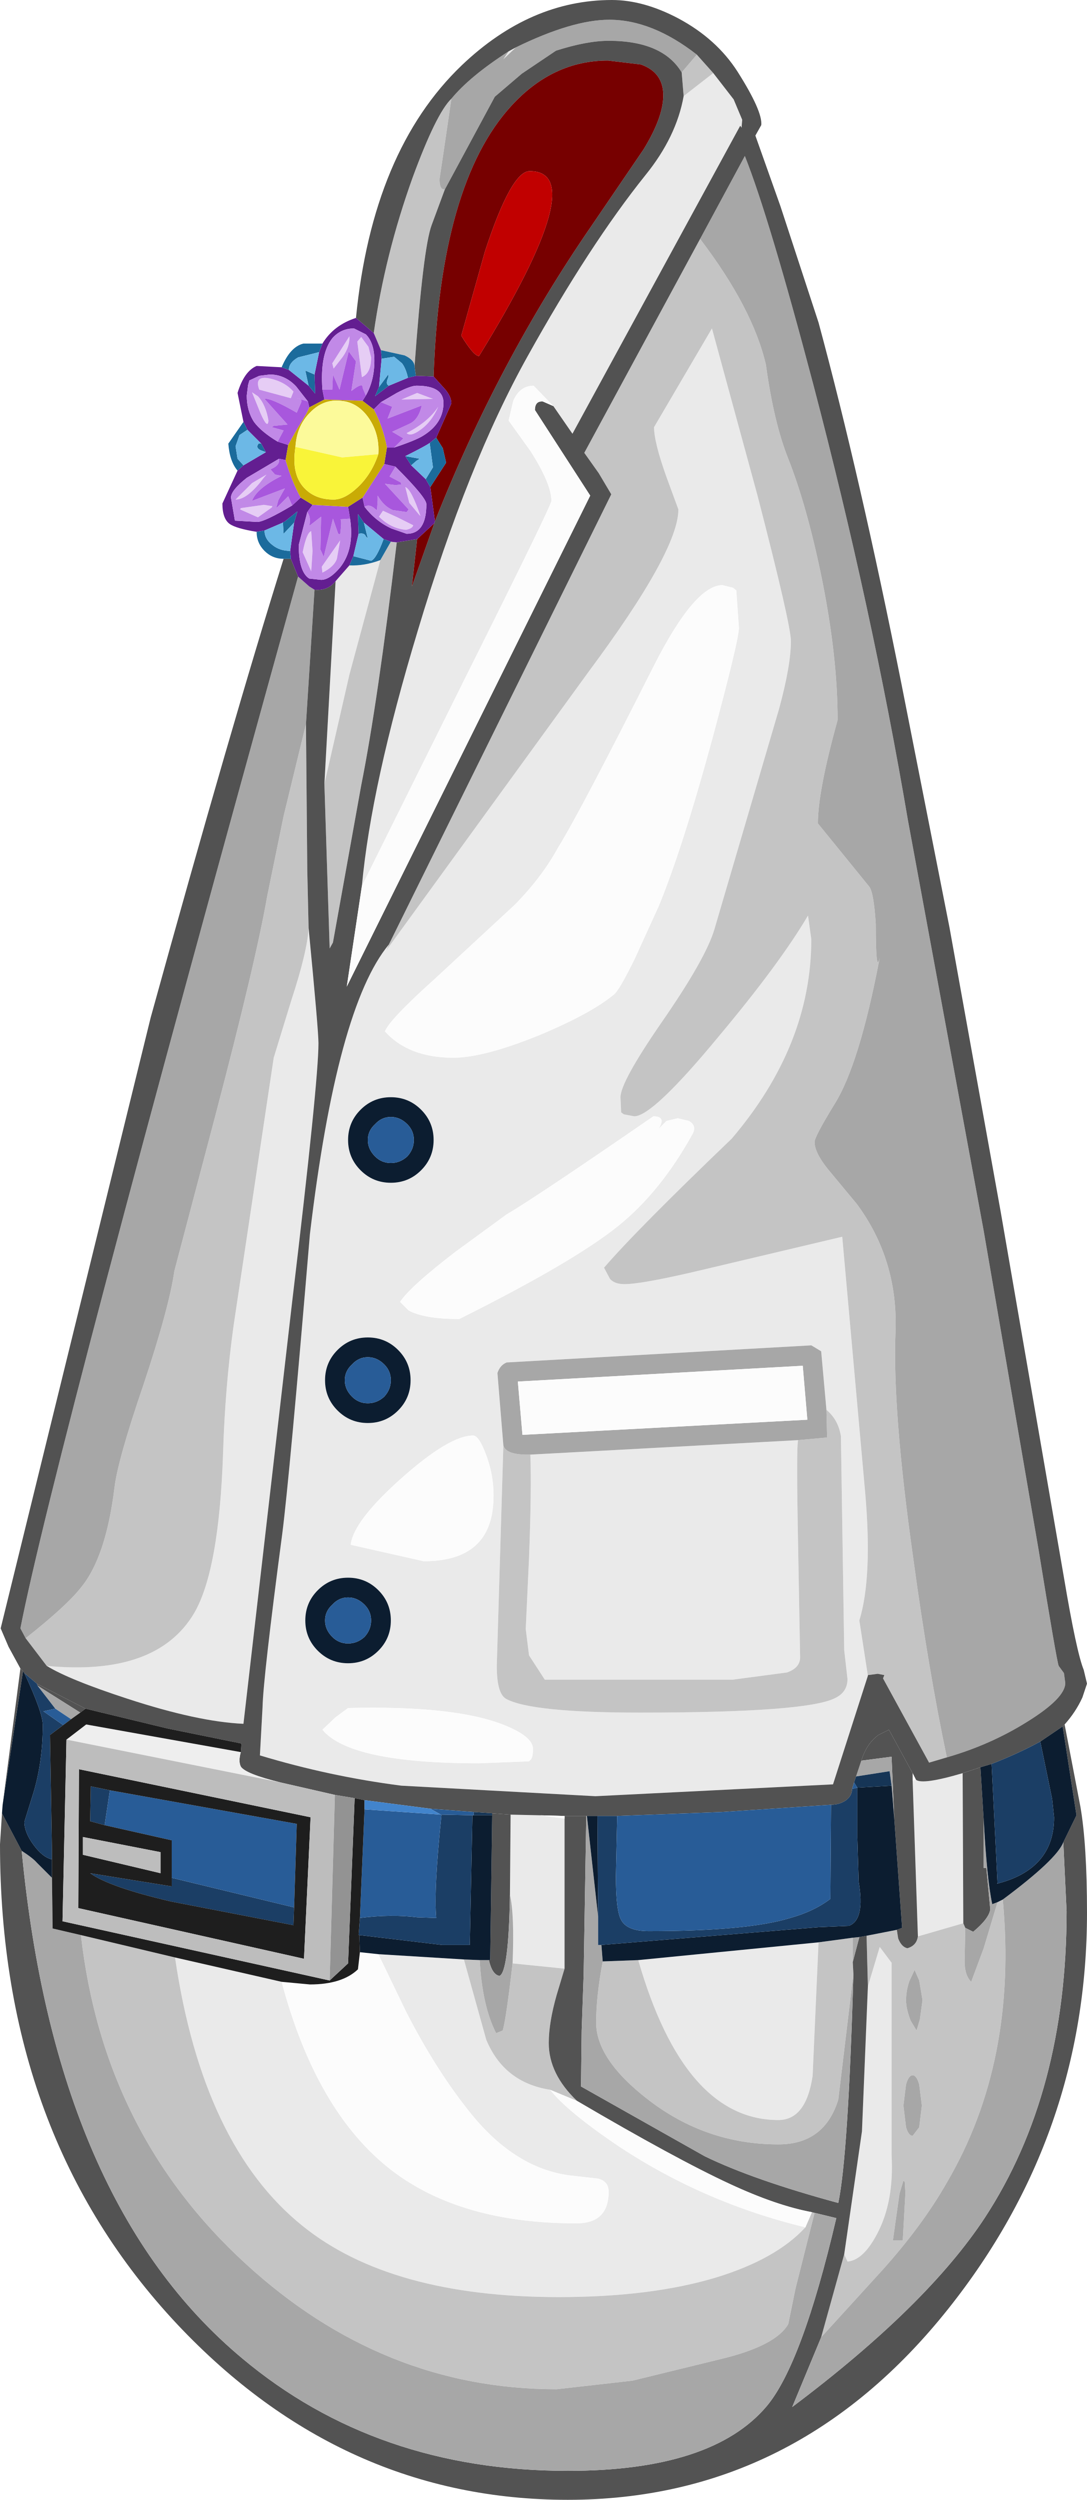 <?xml version="1.0" encoding="UTF-8" standalone="no"?>
<svg xmlns:ffdec="https://www.free-decompiler.com/flash" xmlns:xlink="http://www.w3.org/1999/xlink" ffdec:objectType="shape" height="189.9px" width="82.6px" xmlns="http://www.w3.org/2000/svg">
  <g transform="matrix(1.0, 0.0, 0.0, 1.0, 43.15, 141.1)">
    <path d="M-18.5 -81.55 L-17.65 -96.95 -16.6 -98.15 Q-15.45 -98.1 -14.25 -98.55 L-16.6 -89.85 -18.5 -81.55 M-19.7 -70.6 Q-18.95 -62.85 -18.95 -61.85 -18.95 -58.95 -20.95 -42.2 L-24.65 -10.15 Q-28.1 -10.3 -33.45 -12.05 -37.9 -13.5 -39.6 -14.55 -31.25 -13.75 -28.4 -18.55 -26.5 -21.8 -26.2 -30.7 -26.05 -35.7 -25.4 -40.4 L-22.35 -60.75 -21.0 -65.15 Q-19.8 -68.8 -19.7 -70.6 M-4.35 -3.25 L-2.1 -3.2 -0.25 -2.95 -0.25 8.45 -4.2 8.05 Q-4.05 4.35 -4.4 2.85 L-4.35 -3.25 M26.45 -5.9 Q26.95 -5.5 30.0 -6.4 L30.05 5.0 26.6 6.0 26.2 -5.85 26.45 -5.9 M-4.5 -137.2 L-3.95 -137.5 -4.9 -136.6 -4.5 -137.2 M11.05 -135.55 L12.6 -133.55 13.25 -132.0 13.2 -131.4 13.1 -131.55 0.35 -108.15 -1.1 -110.25 -2.6 -111.8 Q-3.65 -111.8 -4.15 -110.65 L-4.5 -109.15 -2.85 -106.85 Q-1.25 -104.35 -1.25 -103.05 -1.25 -102.7 -7.75 -89.7 L-15.65 -73.8 Q-14.95 -81.45 -11.4 -93.2 -7.6 -105.9 -3.05 -114.05 1.65 -122.5 5.9 -127.8 8.25 -130.7 8.8 -133.8 L11.05 -135.55 M-13.6 -69.35 L-13.8 -68.9 1.6 -90.1 Q8.4 -99.25 8.4 -102.4 L7.5 -104.85 Q6.55 -107.5 6.55 -108.65 L10.95 -116.15 14.4 -103.5 Q16.95 -93.65 16.95 -92.4 16.95 -90.55 16.05 -87.25 L11.15 -70.55 Q10.5 -68.3 7.1 -63.4 4.0 -58.9 4.0 -57.75 L4.05 -56.6 4.25 -56.45 5.05 -56.3 Q6.45 -56.3 11.45 -62.35 16.1 -67.9 18.25 -71.55 L18.5 -69.75 Q18.5 -61.7 12.45 -54.6 5.2 -47.65 2.75 -44.8 L3.2 -43.95 Q3.55 -43.55 4.3 -43.55 5.7 -43.55 10.5 -44.7 L20.85 -47.15 22.6 -27.65 Q23.15 -21.25 22.15 -18.0 L22.8 -13.8 20.15 -5.55 2.1 -4.65 -12.65 -5.45 Q-18.1 -6.15 -23.4 -7.75 L-23.2 -11.4 Q-23.15 -13.65 -21.7 -24.6 -21.15 -28.9 -19.6 -47.35 -17.55 -64.6 -13.6 -69.35 M12.8 -96.25 L12.55 -96.45 11.75 -96.65 Q9.65 -96.65 6.55 -90.55 0.9 -79.35 -0.75 -76.7 -1.95 -74.5 -4.0 -72.4 L-10.1 -66.75 Q-13.55 -63.65 -13.9 -62.75 -12.1 -60.75 -8.7 -60.75 -6.4 -60.75 -2.2 -62.45 1.75 -64.1 3.5 -65.55 3.9 -65.85 5.1 -68.3 L6.9 -72.25 Q8.7 -76.6 11.0 -85.05 13.0 -92.5 13.0 -93.4 L12.8 -96.25 M9.2 -55.95 L8.35 -56.15 7.5 -55.95 6.9 -55.35 Q7.5 -56.3 6.5 -56.3 -2.5 -50.1 -4.65 -48.85 L-8.55 -46.0 Q-12.0 -43.35 -12.75 -42.2 L-12.1 -41.55 Q-10.9 -40.9 -8.25 -40.9 0.45 -45.25 3.8 -47.95 7.05 -50.55 9.5 -55.0 9.8 -55.6 9.2 -55.95 M17.5 -31.7 Q17.35 -31.25 17.5 -23.55 L17.65 -15.2 Q17.65 -14.4 16.65 -14.05 L12.5 -13.5 -1.75 -13.5 -2.95 -15.35 -3.2 -17.35 -2.95 -22.75 Q-2.75 -28.0 -2.85 -30.6 L17.5 -31.7 M-4.9 -31.3 L-5.4 -14.55 Q-5.4 -12.45 -4.7 -12.05 -2.8 -11.0 5.5 -11.0 18.15 -11.0 20.3 -12.1 21.25 -12.55 21.25 -13.55 L21.0 -15.75 20.75 -32.0 Q20.55 -33.25 19.65 -34.0 L19.25 -38.45 18.5 -38.9 -4.65 -37.6 Q-5.15 -37.4 -5.35 -36.8 L-4.9 -31.3 M5.35 7.8 L19.05 6.45 18.6 16.6 Q18.1 19.95 16.0 19.95 8.85 19.95 5.35 7.8 M21.0 30.15 L22.35 20.8 22.8 9.8 23.7 6.8 24.6 8.0 24.6 22.6 Q24.8 26.15 23.5 28.6 22.45 30.6 21.25 30.7 L21.0 30.15 M-21.75 9.45 Q-19.1 19.4 -13.35 23.8 -8.1 27.8 0.65 27.8 3.1 27.8 3.1 25.4 3.1 24.6 2.3 24.4 L0.1 24.15 Q-3.95 23.6 -7.25 19.6 -9.95 16.3 -12.3 11.7 L-14.4 7.35 -7.9 7.75 -6.2 13.85 Q-4.85 17.1 -1.35 17.65 0.0 19.35 3.95 22.0 10.4 26.25 18.05 28.1 15.85 30.5 11.3 31.9 6.35 33.4 -0.7 33.4 -13.45 33.4 -20.15 28.0 -27.75 21.9 -29.85 7.6 L-21.75 9.45 M-11.15 -56.8 Q-12.1 -57.75 -13.45 -57.75 -14.8 -57.75 -15.75 -56.8 -16.7 -55.85 -16.7 -54.5 -16.7 -53.15 -15.75 -52.2 -14.8 -51.25 -13.45 -51.25 -12.1 -51.25 -11.15 -52.2 -10.2 -53.15 -10.2 -54.5 -10.2 -55.85 -11.15 -56.8 M-15.2 -39.5 Q-16.55 -39.5 -17.5 -38.55 -18.45 -37.6 -18.45 -36.25 -18.45 -34.9 -17.5 -33.95 -16.55 -33.0 -15.2 -33.0 -13.85 -33.0 -12.9 -33.95 -11.95 -34.9 -11.95 -36.25 -11.95 -37.6 -12.9 -38.55 -13.85 -39.5 -15.2 -39.5 M-6.2 -30.55 Q-6.75 -32.05 -7.2 -32.05 -9.0 -32.05 -12.65 -28.8 -16.3 -25.55 -16.5 -23.75 L-10.95 -22.5 Q-5.75 -22.5 -5.65 -27.25 -5.6 -28.95 -6.2 -30.55 M-16.7 -21.25 Q-18.05 -21.25 -19.0 -20.3 -19.95 -19.35 -19.95 -18.0 -19.95 -16.65 -19.0 -15.7 -18.05 -14.75 -16.7 -14.75 -15.35 -14.75 -14.4 -15.7 -13.45 -16.65 -13.45 -18.0 -13.45 -19.35 -14.4 -20.3 -15.35 -21.25 -16.7 -21.25 M-17.65 -10.65 L-18.65 -9.7 Q-16.55 -7.15 -6.75 -7.15 L-2.95 -7.3 -2.8 -7.45 Q-2.65 -7.65 -2.65 -8.25 -2.65 -9.2 -4.95 -10.1 -8.7 -11.55 -16.7 -11.35 L-17.65 -10.65" fill="#eaeaea" fill-rule="evenodd" stroke="none"/>
    <path d="M-13.0 -99.9 Q-14.45 -87.7 -15.7 -81.45 L-17.85 -69.5 -18.1 -69.05 -18.5 -81.55 -16.6 -89.85 -14.25 -98.55 -13.45 -99.95 -13.0 -99.9 M-19.9 -86.1 L-19.8 -75.0 -19.7 -70.6 Q-19.8 -68.8 -21.0 -65.15 L-22.35 -60.75 -25.4 -40.4 Q-26.05 -35.7 -26.2 -30.7 -26.5 -21.8 -28.4 -18.55 -31.25 -13.75 -39.6 -14.55 L-41.2 -16.65 Q-38.1 -19.1 -37.0 -20.5 -35.1 -22.8 -34.45 -28.1 -34.2 -30.2 -32.25 -35.9 -30.3 -41.75 -29.9 -44.55 L-26.8 -56.3 Q-23.7 -68.1 -22.85 -73.0 L-21.6 -79.1 -19.9 -86.1 M-14.75 -115.8 Q-13.9 -121.75 -11.8 -127.6 -10.0 -132.5 -8.85 -133.6 L-9.45 -129.5 -9.75 -127.5 Q-9.75 -126.9 -9.55 -126.75 L-9.35 -126.7 -10.35 -124.0 Q-11.0 -122.25 -11.65 -113.25 -11.65 -113.75 -12.4 -114.1 L-14.2 -114.5 -14.75 -115.8 M9.8 -136.95 L11.05 -135.55 8.8 -133.8 8.65 -135.6 9.8 -136.95 M22.8 -13.8 L22.15 -18.0 Q23.15 -21.25 22.6 -27.65 L20.85 -47.15 10.5 -44.7 Q5.7 -43.55 4.3 -43.55 3.55 -43.55 3.2 -43.95 L2.75 -44.8 Q5.2 -47.65 12.45 -54.6 18.5 -61.7 18.5 -69.75 L18.25 -71.55 Q16.1 -67.9 11.45 -62.35 6.45 -56.3 5.05 -56.3 L4.25 -56.45 4.05 -56.6 4.0 -57.75 Q4.0 -58.9 7.1 -63.4 10.5 -68.3 11.15 -70.55 L16.05 -87.25 Q16.95 -90.55 16.95 -92.4 16.95 -93.65 14.4 -103.5 L10.95 -116.15 6.55 -108.65 Q6.55 -107.5 7.5 -104.85 L8.4 -102.4 Q8.4 -99.25 1.6 -90.1 L-13.8 -68.9 -13.6 -69.35 3.3 -103.55 2.35 -105.15 1.25 -106.7 10.05 -122.95 Q14.05 -117.7 15.05 -113.4 15.65 -109.0 16.75 -106.25 18.15 -102.7 19.25 -97.4 20.5 -91.3 20.5 -86.4 19.0 -81.0 19.0 -78.55 L22.9 -73.75 Q23.25 -73.3 23.4 -70.9 23.4 -67.0 23.7 -68.35 22.15 -60.2 20.25 -57.2 18.75 -54.75 18.75 -54.35 18.75 -53.55 19.75 -52.3 L21.95 -49.65 Q25.1 -45.4 24.9 -39.95 24.65 -34.0 26.25 -22.7 27.4 -14.25 28.8 -7.6 L27.45 -7.2 23.95 -13.6 24.05 -13.85 23.55 -13.95 22.8 -13.85 22.8 -13.8 M17.5 -31.7 L19.7 -31.9 19.65 -34.0 Q20.55 -33.25 20.75 -32.0 L21.0 -15.75 21.25 -13.55 Q21.25 -12.55 20.3 -12.1 18.15 -11.0 5.5 -11.0 -2.8 -11.0 -4.7 -12.05 -5.4 -12.45 -5.4 -14.55 L-4.9 -31.3 Q-4.7 -30.55 -2.85 -30.6 -2.75 -28.0 -2.95 -22.75 L-3.2 -17.35 -2.95 -15.35 -1.75 -13.5 12.5 -13.5 16.65 -14.05 Q17.65 -14.4 17.65 -15.2 L17.5 -23.55 Q17.35 -31.25 17.5 -31.7 M25.0 5.5 L25.1 6.15 Q25.35 6.8 25.8 6.9 26.5 6.7 26.6 6.0 L30.05 5.0 30.2 5.35 30.15 7.9 Q30.15 8.95 30.65 9.45 L31.6 6.9 32.65 3.4 33.05 3.2 Q34.2 15.5 28.8 24.7 26.95 27.95 23.9 31.35 L19.25 36.45 21.0 30.15 21.25 30.7 Q22.45 30.6 23.5 28.6 24.8 26.15 24.6 22.6 L24.6 8.0 23.7 6.8 22.8 9.8 22.7 5.95 25.0 5.5 M2.65 7.9 L5.35 7.8 Q8.85 19.95 16.0 19.95 18.1 19.95 18.6 16.6 L19.05 6.45 21.65 6.1 21.65 7.95 21.7 8.85 20.55 18.4 Q19.5 21.8 16.0 21.8 10.5 21.8 6.1 18.4 2.15 15.35 2.15 12.55 2.15 10.55 2.65 7.9 M26.7 9.35 L26.35 8.55 25.95 9.4 Q25.7 10.15 25.7 10.85 25.7 11.5 26.05 12.4 L26.5 13.15 26.75 12.3 26.95 10.85 26.7 9.35 M25.6 24.65 L25.5 24.55 25.2 25.55 24.7 29.1 25.45 29.1 25.65 25.5 25.6 24.65 M26.7 17.25 Q26.5 16.55 26.2 16.55 25.9 16.55 25.7 17.25 L25.5 18.85 25.7 20.5 Q25.9 21.15 26.2 21.15 L26.7 20.5 26.9 18.85 26.7 17.25 M-29.85 7.6 Q-27.75 21.9 -20.15 28.0 -13.45 33.4 -0.7 33.4 6.35 33.4 11.3 31.9 15.85 30.5 18.05 28.1 L18.55 26.95 18.75 27.0 17.3 32.75 16.75 35.45 Q15.8 37.1 11.65 38.1 L4.9 39.75 -0.85 40.4 Q-14.1 40.4 -24.5 30.85 -35.3 20.95 -37.0 5.9 L-29.85 7.6 M-1.35 17.65 Q-4.85 17.1 -6.2 13.85 L-7.9 7.75 -6.7 7.8 Q-6.5 11.3 -5.45 13.35 L-4.95 13.15 Q-4.7 12.35 -4.2 8.05 L-0.25 8.45 -0.85 10.45 Q-1.45 12.55 -1.45 14.1 -1.45 16.45 0.7 18.5 L-1.35 17.65" fill="#c4c4c4" fill-rule="evenodd" stroke="none"/>
    <path d="M-41.6 -14.35 L-41.4 -14.15 -42.95 -4.0 -41.6 -14.35 M-40.35 -13.2 L-36.65 -11.3 -37.05 -11.0 -40.3 -13.05 -40.35 -13.2 M-5.75 -3.35 L-4.35 -3.25 -4.4 2.85 Q-4.5 8.75 -5.2 9.0 -5.75 8.9 -6.0 7.8 L-5.9 7.8 -5.75 -3.2 -5.75 -3.35 M-0.25 -3.15 L1.4 -3.15 1.2 8.9 1.05 13.15 1.0 17.4 10.4 22.7 Q14.1 24.5 20.55 26.25 21.3 22.7 21.7 8.85 L21.65 7.95 22.15 6.05 22.7 5.95 22.8 9.8 22.35 20.8 21.0 30.15 19.25 36.45 17.05 41.75 Q27.3 34.05 31.7 27.35 37.9 17.85 37.9 4.1 L37.65 -1.15 38.65 -3.2 37.6 -9.95 37.75 -10.1 38.95 -3.85 Q39.45 -0.95 39.45 4.2 39.45 21.05 28.9 34.3 17.35 48.8 0.0 48.8 -17.1 48.8 -29.65 35.5 -43.15 21.15 -43.15 -1.0 L-43.0 -3.35 -41.5 -0.5 Q-38.95 26.2 -24.75 38.05 -14.55 46.6 0.0 46.6 10.95 46.6 15.1 41.7 17.8 38.5 20.4 27.4 L18.75 27.0 18.55 26.95 Q15.85 26.45 12.3 24.8 8.2 22.9 0.7 18.5 -1.45 16.45 -1.45 14.1 -1.45 12.55 -0.85 10.45 L-0.25 8.45 -0.25 -2.95 -0.25 -3.15 M22.3 -7.35 Q22.7 -8.65 23.6 -9.3 L24.4 -9.7 26.2 -6.4 26.2 -5.85 26.6 6.0 Q26.5 6.7 25.8 6.9 25.35 6.8 25.1 6.15 L25.0 5.5 25.4 5.35 24.8 -3.0 24.6 -7.65 22.3 -7.35 M30.0 -6.4 L31.35 -6.85 31.6 -2.85 31.6 0.8 31.8 0.8 32.1 3.95 Q32.0 4.65 30.8 5.65 L30.2 5.35 30.05 5.0 30.0 -6.4" fill="#535353" fill-rule="evenodd" stroke="none"/>
    <path d="M-19.25 -96.3 L-19.9 -86.1 -21.6 -79.1 -22.85 -73.0 Q-23.7 -68.1 -26.8 -56.3 L-29.9 -44.55 Q-30.3 -41.75 -32.25 -35.9 -34.2 -30.2 -34.45 -28.1 -35.1 -22.8 -37.0 -20.5 -38.1 -19.1 -41.2 -16.65 L-41.6 -17.4 Q-39.05 -30.45 -20.5 -97.3 L-19.65 -96.55 -19.25 -96.3 M1.4 -3.15 L1.45 -3.15 2.3 4.5 2.3 6.65 2.55 6.65 2.65 7.9 Q2.15 10.55 2.15 12.55 2.15 15.35 6.1 18.4 10.5 21.8 16.0 21.8 19.5 21.8 20.55 18.4 L21.7 8.85 Q21.3 22.7 20.55 26.25 14.1 24.5 10.4 22.7 L1.0 17.4 1.05 13.15 1.2 8.9 1.4 -3.15 M21.9 -6.15 L22.3 -7.35 24.6 -7.65 24.8 -3.0 24.6 -5.45 24.45 -6.55 21.9 -6.15 M-8.85 -133.6 Q-7.45 -135.3 -4.5 -137.2 L-4.9 -136.6 -3.95 -137.5 Q0.35 -139.6 3.15 -139.6 6.4 -139.6 9.8 -136.95 L8.65 -135.6 Q7.2 -138.0 3.1 -138.0 1.45 -138.0 -0.9 -137.25 L-3.5 -135.5 -5.55 -133.75 -9.35 -126.7 -9.55 -126.75 Q-9.75 -126.9 -9.75 -127.5 L-9.45 -129.5 -8.85 -133.6 M28.8 -7.6 Q27.4 -14.25 26.25 -22.7 24.65 -34.0 24.9 -39.95 25.1 -45.4 21.95 -49.65 L19.75 -52.3 Q18.75 -53.55 18.75 -54.35 18.75 -54.75 20.25 -57.2 22.15 -60.2 23.7 -68.35 23.4 -67.0 23.4 -70.9 23.25 -73.3 22.9 -73.75 L19.0 -78.55 Q19.0 -81.0 20.5 -86.4 20.5 -91.3 19.25 -97.4 18.15 -102.7 16.75 -106.25 15.65 -109.0 15.05 -113.4 14.05 -117.7 10.05 -122.95 L13.45 -129.25 Q15.3 -124.6 18.65 -111.9 23.1 -94.95 25.85 -78.75 L31.6 -47.6 35.75 -23.5 Q37.15 -14.9 37.3 -14.55 L37.7 -14.0 37.8 -13.25 Q37.8 -12.1 34.9 -10.3 32.1 -8.55 28.8 -7.6 M17.85 -37.35 L-3.8 -36.15 -3.45 -32.1 18.2 -33.25 17.85 -37.35 M19.65 -34.0 L19.7 -31.9 17.5 -31.7 -2.85 -30.6 Q-4.7 -30.55 -4.9 -31.3 L-5.35 -36.8 Q-5.15 -37.4 -4.65 -37.6 L18.5 -38.9 19.25 -38.45 19.65 -34.0 M21.65 6.1 L22.15 6.05 21.65 7.95 21.65 6.1 M37.65 -1.15 L37.9 4.1 Q37.9 17.85 31.7 27.35 27.3 34.05 17.05 41.75 L19.25 36.45 23.9 31.35 Q26.95 27.95 28.8 24.7 34.2 15.5 33.05 3.2 37.15 0.15 37.65 -1.15 M31.6 -2.85 Q31.85 1.7 32.25 3.55 L32.65 3.4 31.6 6.9 30.65 9.45 Q30.15 8.95 30.15 7.9 L30.2 5.35 30.8 5.65 Q32.0 4.65 32.1 3.95 L31.8 0.8 31.6 0.8 31.6 -2.85 M26.7 9.35 L26.95 10.85 26.75 12.3 26.5 13.15 26.05 12.4 Q25.7 11.5 25.7 10.85 25.7 10.15 25.95 9.4 L26.35 8.55 26.7 9.35 M26.7 17.25 L26.9 18.85 26.7 20.5 26.2 21.15 Q25.9 21.15 25.7 20.5 L25.5 18.85 25.7 17.25 Q25.9 16.55 26.2 16.55 26.5 16.55 26.7 17.25 M25.6 24.65 L25.65 25.5 25.45 29.1 24.7 29.1 25.2 25.55 25.5 24.55 25.6 24.65 M-37.0 5.9 Q-35.3 20.95 -24.5 30.85 -14.1 40.4 -0.85 40.4 L4.9 39.75 11.65 38.1 Q15.8 37.1 16.75 35.45 L17.3 32.75 18.75 27.0 20.4 27.4 Q17.8 38.5 15.1 41.7 10.95 46.6 0.0 46.6 -14.55 46.6 -24.75 38.05 -38.95 26.2 -41.5 -0.5 -40.65 0.05 -40.35 0.4 L-39.2 1.55 -39.15 5.4 -37.0 5.9 M-38.95 -11.3 L-40.3 -13.05 -37.05 -11.0 -37.75 -10.5 -38.95 -11.3 M-6.0 7.8 Q-5.75 8.9 -5.2 9.0 -4.5 8.75 -4.4 2.85 -4.05 4.35 -4.2 8.05 -4.7 12.35 -4.95 13.15 L-5.45 13.35 Q-6.5 11.3 -6.7 7.8 L-6.0 7.8" fill="#a7a7a7" fill-rule="evenodd" stroke="none"/>
    <path d="M-10.1 -101.5 Q-5.3 -113.65 1.8 -123.95 L5.75 -129.75 Q7.25 -132.2 7.25 -133.85 7.25 -135.6 5.55 -136.2 L3.05 -136.5 Q-1.15 -136.5 -4.3 -133.05 -9.7 -127.15 -10.2 -112.5 L-11.55 -112.55 -11.65 -113.25 Q-11.0 -122.25 -10.35 -124.0 L-9.35 -126.7 -5.55 -133.75 -3.5 -135.5 -0.9 -137.25 Q1.45 -138.0 3.1 -138.0 7.2 -138.0 8.65 -135.6 L8.8 -133.8 Q8.25 -130.7 5.9 -127.8 1.65 -122.5 -3.05 -114.05 -7.6 -105.9 -11.4 -93.2 -14.95 -81.45 -15.65 -73.8 L-16.8 -66.15 1.7 -103.45 -2.5 -109.95 Q-2.5 -110.65 -1.9 -110.6 L-1.1 -110.25 0.35 -108.15 13.1 -131.55 13.2 -131.4 13.25 -132.0 12.6 -133.55 11.05 -135.55 9.8 -136.95 Q6.4 -139.6 3.15 -139.6 0.35 -139.6 -3.95 -137.5 L-4.5 -137.2 Q-7.45 -135.3 -8.85 -133.6 -10.0 -132.5 -11.8 -127.6 -13.9 -121.75 -14.75 -115.8 L-16.1 -116.95 Q-14.85 -129.65 -8.05 -136.15 -2.85 -141.1 3.35 -141.1 5.75 -141.1 8.4 -139.7 11.3 -138.15 12.9 -135.65 14.8 -132.65 14.7 -131.6 L14.25 -130.8 16.15 -125.45 19.05 -116.6 Q22.2 -104.95 25.35 -89.15 L29.0 -70.65 32.9 -49.0 37.7 -21.25 Q38.65 -15.6 39.2 -14.25 L39.45 -13.2 39.1 -12.15 Q38.6 -11.05 37.75 -10.1 L37.6 -9.95 35.9 -8.8 Q34.25 -7.9 32.2 -7.1 L31.35 -6.85 30.0 -6.4 Q26.95 -5.5 26.45 -5.9 L26.2 -6.4 24.4 -9.7 23.6 -9.3 Q22.7 -8.65 22.3 -7.35 L21.9 -6.15 21.75 -5.7 21.6 -5.2 Q21.6 -4.7 21.15 -4.35 20.65 -4.0 20.0 -4.0 L11.7 -3.45 3.75 -3.15 2.25 -3.15 1.45 -3.15 1.4 -3.15 -0.25 -3.15 -2.1 -3.2 -4.35 -3.25 -5.75 -3.35 -7.15 -3.45 -10.45 -3.7 -15.45 -4.35 -16.2 -4.5 -17.7 -4.75 -21.85 -5.7 Q-24.5 -6.35 -24.85 -6.9 -25.05 -7.3 -24.85 -8.0 L-24.8 -8.65 -30.45 -9.8 -36.65 -11.3 -40.35 -13.2 -41.3 -14.0 -41.4 -14.15 -41.6 -14.35 -42.5 -16.0 -43.1 -17.4 -31.7 -63.8 Q-25.55 -86.05 -21.6 -98.65 L-21.05 -98.65 -20.5 -97.3 Q-39.05 -30.45 -41.6 -17.4 L-41.2 -16.65 -39.6 -14.55 Q-37.9 -13.5 -33.45 -12.05 -28.1 -10.3 -24.65 -10.15 L-20.95 -42.2 Q-18.95 -58.95 -18.95 -61.85 -18.95 -62.85 -19.7 -70.6 L-19.8 -75.0 -19.9 -86.1 -19.25 -96.3 Q-18.25 -96.2 -17.65 -96.95 L-18.5 -81.55 -18.1 -69.05 -17.85 -69.5 -15.7 -81.45 Q-14.45 -87.7 -13.0 -99.9 L-11.45 -100.15 -11.85 -96.55 -10.15 -101.35 -10.1 -101.5 M22.8 -13.8 L22.8 -13.85 23.55 -13.95 24.05 -13.85 23.95 -13.6 27.45 -7.2 28.8 -7.6 Q32.1 -8.55 34.9 -10.3 37.8 -12.1 37.8 -13.25 L37.7 -14.0 37.3 -14.55 Q37.15 -14.9 35.75 -23.5 L31.6 -47.6 25.85 -78.75 Q23.1 -94.95 18.65 -111.9 15.3 -124.6 13.45 -129.25 L10.05 -122.95 1.25 -106.7 2.35 -105.15 3.3 -103.55 -13.6 -69.35 Q-17.55 -64.6 -19.6 -47.35 -21.15 -28.9 -21.7 -24.6 -23.15 -13.65 -23.2 -11.4 L-23.4 -7.75 Q-18.1 -6.15 -12.65 -5.45 L2.1 -4.65 20.15 -5.55 22.8 -13.8" fill="#525252" fill-rule="evenodd" stroke="none"/>
    <path d="M-10.2 -112.5 Q-9.7 -127.15 -4.3 -133.05 -1.15 -136.5 3.05 -136.5 L5.55 -136.2 Q7.25 -135.6 7.25 -133.85 7.25 -132.2 5.75 -129.75 L1.8 -123.95 Q-5.3 -113.65 -10.1 -101.5 L-10.45 -104.1 -9.25 -105.95 -9.5 -107.05 -10.0 -107.85 -8.85 -110.45 Q-8.85 -110.95 -9.3 -111.5 L-10.2 -112.5 M-10.15 -101.35 L-11.85 -96.55 -11.45 -100.15 -10.15 -101.35 M-8.1 -115.6 Q-7.15 -114.05 -6.75 -114.05 1.9 -128.1 -2.9 -128.1 -4.3 -128.1 -6.3 -122.0 L-8.1 -115.6" fill="#770000" fill-rule="evenodd" stroke="none"/>
    <path d="M-2.1 -3.2 L-0.25 -3.15 -0.25 -2.95 -2.1 -3.2 M26.2 -6.4 L26.45 -5.9 26.2 -5.85 26.2 -6.4 M-1.1 -110.25 L-1.9 -110.6 Q-2.5 -110.65 -2.5 -109.95 L1.7 -103.45 -16.8 -66.15 -15.65 -73.8 -7.75 -89.7 Q-1.25 -102.7 -1.25 -103.05 -1.25 -104.35 -2.85 -106.85 L-4.5 -109.15 -4.15 -110.65 Q-3.65 -111.8 -2.6 -111.8 L-1.1 -110.25 M9.2 -55.95 Q9.8 -55.6 9.5 -55.0 7.05 -50.55 3.8 -47.95 0.45 -45.25 -8.25 -40.9 -10.9 -40.9 -12.1 -41.55 L-12.75 -42.2 Q-12.0 -43.35 -8.55 -46.0 L-4.65 -48.85 Q-2.5 -50.1 6.5 -56.3 7.5 -56.3 6.9 -55.35 L7.5 -55.95 8.35 -56.15 9.2 -55.95 M12.8 -96.25 L13.0 -93.4 Q13.0 -92.5 11.0 -85.05 8.7 -76.6 6.9 -72.25 L5.1 -68.3 Q3.9 -65.85 3.5 -65.55 1.75 -64.1 -2.2 -62.45 -6.4 -60.75 -8.7 -60.75 -12.1 -60.75 -13.9 -62.75 -13.55 -63.65 -10.1 -66.75 L-4.0 -72.4 Q-1.95 -74.5 -0.75 -76.7 0.9 -79.35 6.55 -90.55 9.65 -96.65 11.75 -96.65 L12.55 -96.45 12.8 -96.25 M17.85 -37.35 L18.2 -33.25 -3.45 -32.1 -3.8 -36.15 17.85 -37.35 M-14.4 7.35 L-12.3 11.7 Q-9.95 16.3 -7.25 19.6 -3.95 23.6 0.1 24.15 L2.3 24.4 Q3.1 24.6 3.1 25.4 3.1 27.8 0.65 27.8 -8.1 27.8 -13.35 23.8 -19.1 19.4 -21.75 9.45 L-19.6 9.65 Q-17.15 9.65 -15.95 8.5 L-15.8 7.2 -14.4 7.35 M18.05 28.1 Q10.4 26.25 3.95 22.0 0.0 19.35 -1.35 17.65 L0.7 18.5 Q8.2 22.9 12.3 24.8 15.85 26.45 18.55 26.95 L18.05 28.1 M-6.2 -30.55 Q-5.6 -28.95 -5.65 -27.25 -5.75 -22.5 -10.95 -22.5 L-16.5 -23.75 Q-16.3 -25.55 -12.65 -28.8 -9.0 -32.05 -7.2 -32.05 -6.75 -32.05 -6.2 -30.55 M-17.65 -10.65 L-16.7 -11.35 Q-8.7 -11.55 -4.95 -10.1 -2.65 -9.2 -2.65 -8.25 -2.65 -7.65 -2.8 -7.45 L-2.95 -7.3 -6.75 -7.15 Q-16.55 -7.15 -18.65 -9.7 L-17.65 -10.65" fill="#fcfcfc" fill-rule="evenodd" stroke="none"/>
    <path d="M-41.4 -14.15 L-41.3 -14.0 Q-39.9 -11.0 -39.9 -10.05 -39.9 -7.3 -40.6 -4.95 L-41.3 -2.7 Q-41.3 -1.9 -40.6 -0.95 -39.9 0.0 -39.2 0.15 L-39.2 -0.6 -39.2 1.55 -40.35 0.4 Q-40.65 0.05 -41.5 -0.5 L-43.0 -3.35 -42.95 -4.0 -41.4 -14.15 M1.45 -3.15 L2.25 -3.15 2.3 4.5 1.45 -3.15 M31.35 -6.85 L32.2 -7.1 32.65 1.95 32.6 2.0 Q36.95 0.9 36.95 -3.05 L36.8 -4.45 35.9 -8.8 37.6 -9.95 38.65 -3.2 37.65 -1.15 Q37.15 0.15 33.05 3.2 L32.65 3.4 32.25 3.55 Q31.85 1.7 31.6 -2.85 L31.35 -6.85 M24.8 -3.0 L25.4 5.35 25.0 5.5 22.7 5.95 22.15 6.05 21.65 6.1 19.05 6.45 5.35 7.8 2.65 7.9 2.55 6.65 19.05 5.3 21.35 5.2 Q22.6 4.75 22.1 1.85 L22.0 -1.5 22.0 -5.3 24.6 -5.45 24.8 -3.0 M-14.4 7.35 L-15.8 7.2 -15.85 5.9 -9.55 6.65 -7.45 6.65 -7.25 -3.2 -7.15 -3.2 -5.75 -3.2 -5.9 7.8 -6.0 7.8 -6.7 7.8 -7.9 7.75 -14.4 7.35 M-11.15 -56.8 Q-10.2 -55.85 -10.2 -54.5 -10.2 -53.15 -11.15 -52.2 -12.1 -51.25 -13.45 -51.25 -14.8 -51.25 -15.75 -52.2 -16.7 -53.15 -16.7 -54.5 -16.7 -55.85 -15.75 -56.8 -14.8 -57.75 -13.45 -57.75 -12.1 -57.75 -11.15 -56.8 M-14.65 -55.7 Q-15.2 -55.2 -15.2 -54.5 -15.2 -53.8 -14.65 -53.25 -14.15 -52.75 -13.45 -52.75 -12.75 -52.75 -12.2 -53.25 -11.7 -53.8 -11.7 -54.5 -11.7 -55.2 -12.2 -55.7 -12.75 -56.25 -13.45 -56.25 -14.15 -56.25 -14.65 -55.7 M-15.2 -38.0 Q-15.9 -38.0 -16.4 -37.45 -16.95 -36.95 -16.95 -36.25 -16.95 -35.55 -16.4 -35.0 -15.9 -34.5 -15.2 -34.5 -14.5 -34.5 -13.95 -35.0 -13.45 -35.55 -13.45 -36.25 -13.45 -36.95 -13.95 -37.45 -14.5 -38.0 -15.2 -38.0 M-15.2 -39.5 Q-13.85 -39.5 -12.9 -38.55 -11.95 -37.6 -11.95 -36.25 -11.95 -34.9 -12.9 -33.95 -13.85 -33.0 -15.2 -33.0 -16.55 -33.0 -17.5 -33.95 -18.45 -34.9 -18.45 -36.25 -18.45 -37.6 -17.5 -38.55 -16.55 -39.5 -15.2 -39.5 M-16.7 -19.75 Q-17.4 -19.75 -17.9 -19.2 -18.45 -18.7 -18.45 -18.0 -18.45 -17.3 -17.9 -16.75 -17.4 -16.25 -16.7 -16.25 -16.0 -16.25 -15.45 -16.75 -14.95 -17.3 -14.95 -18.0 -14.95 -18.7 -15.45 -19.2 -16.0 -19.75 -16.7 -19.75 M-16.7 -21.25 Q-15.35 -21.25 -14.4 -20.3 -13.45 -19.35 -13.45 -18.0 -13.45 -16.65 -14.4 -15.7 -15.35 -14.75 -16.7 -14.75 -18.05 -14.75 -19.0 -15.7 -19.95 -16.65 -19.95 -18.0 -19.95 -19.35 -19.0 -20.3 -18.05 -21.25 -16.7 -21.25" fill="#0c1d30" fill-rule="evenodd" stroke="none"/>
    <path d="M-41.3 -14.0 L-40.35 -13.2 -40.3 -13.05 -38.95 -11.3 -39.85 -11.1 -38.35 -10.05 -39.35 -9.3 -39.2 -0.6 -39.2 0.15 Q-39.9 0.0 -40.6 -0.95 -41.3 -1.9 -41.3 -2.7 L-40.6 -4.95 Q-39.9 -7.3 -39.9 -10.05 -39.9 -11.0 -41.3 -14.0 M2.25 -3.15 L3.75 -3.15 3.65 1.45 Q3.65 4.05 4.05 4.75 4.5 5.6 6.15 5.6 13.65 5.6 16.9 4.6 18.7 4.1 19.95 3.15 L20.0 -4.0 Q20.65 -4.0 21.15 -4.35 21.6 -4.7 21.6 -5.2 L22.0 -5.3 22.0 -1.5 22.1 1.85 Q22.6 4.75 21.35 5.2 L19.05 5.3 2.55 6.65 2.3 6.65 2.3 4.5 2.25 -3.15 M32.2 -7.1 Q34.25 -7.9 35.9 -8.8 L36.8 -4.45 36.95 -3.05 Q36.95 0.9 32.6 2.0 L32.65 1.95 32.2 -7.1 M-35.2 -2.45 L-36.3 -2.75 -36.25 -5.4 -34.8 -5.1 -35.2 -2.45 M-20.8 3.8 L-20.85 5.15 -30.15 3.35 Q-34.85 2.25 -36.3 1.2 L-30.1 2.2 -30.1 1.55 -20.8 3.8 M-15.8 4.6 Q-13.4 4.3 -11.45 4.55 L-10.0 4.6 Q-10.2 2.5 -9.6 -3.25 L-7.25 -3.2 -7.45 6.65 -9.55 6.65 -15.85 5.9 -15.9 5.9 -15.8 4.6" fill="#1b3e65" fill-rule="evenodd" stroke="none"/>
    <path d="M-10.45 -3.7 L-7.15 -3.45 -7.15 -3.2 -7.25 -3.2 -9.6 -3.25 Q-10.2 2.5 -10.0 4.6 L-11.45 4.55 Q-13.4 4.3 -15.8 4.6 L-15.45 -3.65 -9.65 -3.25 -10.45 -3.7 M3.75 -3.15 L11.7 -3.45 20.0 -4.0 19.95 3.15 Q18.7 4.1 16.9 4.6 13.65 5.6 6.15 5.6 4.5 5.6 4.05 4.75 3.65 4.05 3.65 1.45 L3.75 -3.15 M21.6 -5.2 L21.75 -5.7 22.0 -5.3 21.6 -5.2 M-14.65 -55.7 Q-14.15 -56.25 -13.45 -56.25 -12.75 -56.25 -12.2 -55.7 -11.7 -55.2 -11.7 -54.5 -11.7 -53.8 -12.2 -53.25 -12.75 -52.75 -13.45 -52.75 -14.15 -52.75 -14.65 -53.25 -15.2 -53.8 -15.2 -54.5 -15.2 -55.2 -14.65 -55.7 M-38.35 -10.05 L-39.85 -11.1 -38.95 -11.3 -37.75 -10.5 -38.35 -10.05 M-15.2 -38.0 Q-14.5 -38.0 -13.95 -37.45 -13.45 -36.95 -13.45 -36.25 -13.45 -35.55 -13.95 -35.0 -14.5 -34.5 -15.2 -34.5 -15.9 -34.5 -16.4 -35.0 -16.95 -35.55 -16.95 -36.25 -16.95 -36.95 -16.4 -37.45 -15.9 -38.0 -15.2 -38.0 M-34.8 -5.1 L-20.6 -2.55 -20.8 3.8 -30.1 1.55 -30.1 -1.3 -35.2 -2.45 -34.8 -5.1 M-16.7 -19.75 Q-16.0 -19.75 -15.45 -19.2 -14.95 -18.7 -14.95 -18.0 -14.95 -17.3 -15.45 -16.75 -16.0 -16.25 -16.7 -16.25 -17.4 -16.25 -17.9 -16.75 -18.45 -17.3 -18.45 -18.0 -18.45 -18.7 -17.9 -19.2 -17.4 -19.75 -16.7 -19.75" fill="#285c97" fill-rule="evenodd" stroke="none"/>
    <path d="M-7.15 -3.45 L-5.75 -3.35 -5.75 -3.2 -7.15 -3.2 -7.15 -3.45 M21.75 -5.7 L21.9 -6.15 24.45 -6.55 24.6 -5.45 22.0 -5.3 21.75 -5.7" fill="#163556" fill-rule="evenodd" stroke="none"/>
    <path d="M-10.2 -112.5 L-9.3 -111.5 Q-8.85 -110.95 -8.85 -110.45 L-10.0 -107.85 -10.5 -107.45 Q-10.75 -107.25 -12.35 -106.45 L-11.9 -105.75 -10.8 -104.7 -10.45 -104.1 -10.1 -101.5 -10.15 -101.35 -11.45 -100.15 -13.0 -99.9 -13.45 -99.95 -14.0 -100.15 -15.5 -101.4 -15.95 -102.05 -15.9 -100.55 -16.3 -98.85 -16.6 -98.15 -17.65 -96.95 Q-18.25 -96.2 -19.25 -96.3 L-19.65 -96.55 -20.5 -97.3 -21.05 -98.65 -21.1 -99.25 -20.8 -101.4 -20.55 -102.25 -21.55 -101.45 -21.65 -101.45 -21.65 -101.4 -23.05 -100.8 -23.65 -100.7 Q-25.2 -100.95 -25.7 -101.3 -26.25 -101.7 -26.25 -102.85 L-25.1 -105.35 -24.65 -105.75 -22.95 -106.75 -23.3 -107.4 -24.35 -108.45 -24.65 -109.05 -25.1 -111.25 Q-24.6 -112.9 -23.65 -113.3 L-21.75 -113.2 -21.2 -113.0 -19.7 -111.8 -19.2 -111.2 -19.25 -112.65 -18.9 -114.35 -18.65 -115.0 Q-17.8 -116.4 -16.1 -116.95 L-14.75 -115.8 -14.2 -114.5 -14.15 -113.85 -14.35 -111.7 -14.65 -111.0 -13.6 -111.8 -12.15 -112.4 -11.55 -112.55 -10.2 -112.5 M-19.75 -110.6 L-20.65 -111.75 Q-21.5 -112.65 -22.65 -112.65 L-23.45 -112.55 -24.2 -112.2 -24.3 -111.85 -24.4 -111.05 Q-24.4 -109.9 -23.85 -109.05 -23.3 -108.3 -22.05 -107.55 L-21.25 -107.3 -21.45 -106.15 -21.95 -106.25 -24.4 -104.8 Q-25.6 -103.85 -25.6 -103.3 L-25.3 -101.55 -23.6 -101.45 Q-23.05 -101.45 -20.95 -102.7 L-20.3 -103.3 -19.4 -102.75 -19.8 -102.2 -20.45 -99.7 Q-20.45 -97.65 -19.65 -97.15 L-18.75 -97.05 Q-18.1 -97.05 -17.3 -98.0 -16.2 -99.4 -16.55 -101.7 L-16.7 -102.6 -15.6 -103.3 -15.45 -102.6 Q-14.6 -101.5 -13.4 -100.95 L-12.25 -100.55 Q-10.75 -100.55 -10.75 -102.8 -10.75 -103.3 -13.1 -105.65 L-13.95 -105.85 -13.75 -107.1 -13.2 -107.1 Q-11.55 -107.65 -11.0 -108.0 -9.45 -108.95 -9.45 -110.5 -9.45 -111.8 -11.5 -111.8 -11.95 -111.8 -13.0 -111.25 L-14.2 -110.55 -14.75 -110.0 -15.6 -110.65 -15.35 -111.05 Q-14.7 -112.2 -14.7 -113.7 -14.7 -115.05 -15.35 -115.7 L-16.25 -116.15 Q-17.25 -116.15 -17.9 -115.4 -18.85 -114.2 -18.65 -111.5 L-18.5 -110.75 -19.65 -110.15 -19.75 -110.6" fill="#631e91" fill-rule="evenodd" stroke="none"/>
    <path d="M-24.0 -111.3 L-23.55 -111.0 Q-22.95 -110.35 -22.75 -109.15 -22.8 -108.45 -23.35 -109.7 L-24.0 -111.3 M-23.45 -111.5 Q-23.85 -112.6 -22.65 -112.35 -21.5 -112.1 -20.85 -111.35 L-21.05 -110.85 -23.45 -111.5 M-22.9 -105.05 L-23.15 -104.75 Q-24.35 -103.15 -25.25 -103.15 L-24.0 -104.4 -22.9 -105.05 M-22.45 -102.65 L-22.5 -102.55 -23.55 -101.8 -24.9 -102.4 -24.85 -102.5 -23.1 -102.75 -22.45 -102.65 M-17.8 -113.1 L-17.9 -113.5 -16.6 -115.55 Q-16.55 -114.8 -17.1 -114.0 L-17.8 -113.1 M-16.0 -115.15 L-15.7 -115.5 -15.15 -114.75 -14.95 -113.95 Q-14.95 -112.75 -15.65 -112.45 L-16.0 -115.15 M-10.25 -110.8 L-12.65 -110.75 -11.45 -111.25 -10.25 -110.8 M-11.2 -108.45 Q-11.95 -107.9 -12.25 -108.2 -10.6 -109.05 -9.85 -110.2 -10.35 -109.05 -11.2 -108.45 M-20.15 -99.15 Q-19.85 -100.65 -19.5 -100.75 L-19.4 -99.25 -19.5 -97.7 -20.15 -99.15 M-12.05 -102.9 L-12.35 -104.1 Q-11.9 -103.95 -11.2 -101.9 L-11.3 -102.0 -12.05 -102.9 M-11.75 -101.2 Q-11.8 -100.95 -12.3 -100.85 -13.45 -100.95 -14.35 -101.85 L-14.05 -102.3 -12.95 -101.8 -11.75 -101.2 M-18.65 -97.6 L-18.7 -98.05 -17.3 -100.05 -17.55 -98.65 Q-17.75 -98.05 -18.65 -97.6" fill="#e6cdf5" fill-rule="evenodd" stroke="none"/>
    <path d="M-22.05 -107.55 Q-23.3 -108.3 -23.85 -109.05 -24.4 -109.9 -24.4 -111.05 L-24.3 -111.85 -24.2 -112.2 -23.45 -112.55 -22.65 -112.65 Q-21.5 -112.65 -20.65 -111.75 L-19.75 -110.6 -19.9 -110.65 -20.6 -110.85 Q-20.1 -110.8 -20.3 -110.45 L-20.6 -109.75 Q-22.6 -110.9 -23.05 -110.8 L-21.3 -108.85 -22.35 -108.75 -22.5 -108.65 -21.6 -108.4 -22.05 -107.55 M-18.65 -111.5 Q-18.85 -114.2 -17.9 -115.4 -17.25 -116.15 -16.25 -116.15 L-15.35 -115.7 Q-14.7 -115.05 -14.7 -113.7 -14.7 -112.2 -15.35 -111.05 L-15.6 -111.65 Q-15.55 -112.1 -16.45 -111.4 L-16.1 -113.65 -16.65 -114.4 -17.35 -111.5 -17.85 -112.65 -17.9 -111.5 -18.65 -111.5 M-14.2 -110.55 L-13.0 -111.25 Q-11.95 -111.8 -11.5 -111.8 -9.45 -111.8 -9.45 -110.5 -9.45 -108.95 -11.0 -108.0 -11.55 -107.65 -13.2 -107.1 L-12.5 -107.8 -13.35 -108.3 -12.05 -108.9 Q-11.35 -109.2 -11.1 -110.3 L-13.7 -109.3 -13.35 -110.2 -14.2 -110.55 M-13.1 -105.65 Q-10.75 -103.3 -10.75 -102.8 -10.75 -100.55 -12.25 -100.55 L-13.4 -100.95 Q-14.6 -101.5 -15.45 -102.6 -15.05 -102.85 -14.6 -102.4 L-14.5 -102.35 -14.45 -103.1 -14.45 -103.45 Q-14.0 -102.65 -13.3 -102.35 L-12.25 -102.2 -12.1 -102.4 -13.9 -104.35 -13.1 -104.25 -12.65 -104.3 -12.7 -104.45 -13.55 -104.9 -13.1 -105.65 M-16.55 -101.7 Q-16.2 -99.4 -17.3 -98.0 -18.1 -97.05 -18.75 -97.05 L-19.65 -97.15 Q-20.45 -97.65 -20.45 -99.7 L-19.8 -102.2 Q-19.5 -101.8 -19.65 -101.15 L-18.75 -101.85 -18.8 -99.35 -18.55 -98.8 -17.85 -101.7 -17.45 -100.55 -17.3 -100.5 Q-17.15 -101.65 -17.3 -101.65 L-16.55 -101.7 M-20.95 -102.7 Q-23.05 -101.45 -23.6 -101.45 L-25.3 -101.55 -25.6 -103.3 Q-25.6 -103.85 -24.4 -104.8 L-21.95 -106.25 Q-21.85 -105.75 -22.6 -105.45 L-22.25 -105.05 -21.75 -104.95 Q-23.65 -104.0 -24.0 -103.05 L-21.5 -104.0 -21.7 -103.65 -22.0 -103.1 -22.15 -102.55 -22.1 -102.55 -21.25 -103.4 -20.95 -102.7 M-23.45 -111.5 L-21.05 -110.85 -20.85 -111.35 Q-21.5 -112.1 -22.65 -112.35 -23.85 -112.6 -23.45 -111.5 M-24.0 -111.3 L-23.35 -109.7 Q-22.8 -108.45 -22.75 -109.15 -22.95 -110.35 -23.55 -111.0 L-24.0 -111.3 M-22.45 -102.65 L-23.1 -102.75 -24.85 -102.5 -24.9 -102.4 -23.55 -101.8 -22.5 -102.55 -22.45 -102.65 M-22.9 -105.05 L-24.0 -104.4 -25.25 -103.15 Q-24.35 -103.15 -23.15 -104.75 L-22.9 -105.05 M-16.0 -115.15 L-15.65 -112.45 Q-14.95 -112.75 -14.95 -113.95 L-15.15 -114.75 -15.7 -115.5 -16.0 -115.15 M-17.8 -113.1 L-17.1 -114.0 Q-16.55 -114.8 -16.6 -115.55 L-17.9 -113.5 -17.8 -113.1 M-10.25 -110.8 L-11.45 -111.25 -12.65 -110.75 -10.25 -110.8 M-11.2 -108.45 Q-10.35 -109.05 -9.85 -110.2 -10.6 -109.05 -12.25 -108.2 -11.95 -107.9 -11.2 -108.45 M-20.15 -99.15 L-19.5 -97.7 -19.4 -99.25 -19.5 -100.75 Q-19.85 -100.65 -20.15 -99.15 M-12.05 -102.9 L-11.3 -102.0 -11.2 -101.9 Q-11.9 -103.95 -12.35 -104.1 L-12.05 -102.9 M-11.75 -101.2 L-12.95 -101.8 -14.05 -102.3 -14.35 -101.85 Q-13.45 -100.95 -12.3 -100.85 -11.8 -100.95 -11.75 -101.2 M-18.65 -97.6 Q-17.75 -98.05 -17.55 -98.65 L-17.3 -100.05 -18.7 -98.05 -18.65 -97.6" fill="#c189e7" fill-rule="evenodd" stroke="none"/>
    <path d="M-10.0 -107.85 L-9.5 -107.05 -9.25 -105.95 -10.45 -104.1 -10.8 -104.7 -10.25 -105.6 -10.5 -107.45 -10.0 -107.85 M-21.05 -98.65 L-21.6 -98.65 Q-22.45 -98.65 -23.05 -99.25 -23.65 -99.85 -23.65 -100.7 L-23.05 -100.8 Q-23.05 -100.15 -22.45 -99.7 -21.9 -99.25 -21.1 -99.25 L-21.05 -98.65 M-11.65 -113.25 L-11.55 -112.55 -12.15 -112.4 Q-12.3 -113.1 -12.6 -113.5 L-13.2 -114.0 -14.15 -113.85 -14.2 -114.5 -12.4 -114.1 Q-11.65 -113.75 -11.65 -113.25 M-21.2 -113.0 L-21.75 -113.2 Q-21.1 -114.75 -20.1 -115.0 L-18.65 -115.0 -18.9 -114.35 -20.5 -113.95 Q-21.2 -113.55 -21.2 -113.0 M-24.65 -109.05 L-24.35 -108.45 -24.95 -108.05 -25.25 -107.2 -25.1 -106.25 -24.65 -105.75 -25.1 -105.35 Q-25.7 -106.05 -25.8 -107.4 L-24.65 -109.05 M-23.3 -107.4 L-22.95 -106.75 -23.35 -106.9 Q-23.75 -107.1 -23.5 -107.4 L-23.3 -107.4 M-21.65 -101.4 L-21.65 -101.45 -21.55 -101.45 -20.55 -102.25 -20.8 -101.4 -21.6 -100.55 -21.65 -101.4 M-19.7 -111.8 L-19.95 -112.95 -19.25 -112.65 -19.2 -111.2 -19.7 -111.8 M-14.35 -111.7 L-13.65 -112.65 Q-13.6 -112.5 -13.7 -112.3 -13.85 -111.9 -13.6 -111.8 L-14.65 -111.0 -14.35 -111.7 M-12.35 -106.45 L-11.25 -106.25 -11.5 -106.1 -11.9 -105.75 -12.35 -106.45 M-15.9 -100.55 L-15.95 -102.05 -15.5 -101.4 -15.2 -100.2 -15.35 -100.35 Q-15.45 -100.65 -15.9 -100.55 M-14.0 -100.15 L-13.45 -99.95 -14.25 -98.55 Q-15.45 -98.1 -16.6 -98.15 L-16.3 -98.85 -14.95 -98.5 Q-14.55 -98.65 -14.0 -100.15" fill="#1b6b9c" fill-rule="evenodd" stroke="none"/>
    <path d="M-21.2 -113.0 Q-21.2 -113.55 -20.5 -113.95 L-18.9 -114.35 -19.25 -112.65 -19.95 -112.95 -19.7 -111.8 -21.2 -113.0 M-24.35 -108.45 L-23.3 -107.4 -23.5 -107.4 Q-23.75 -107.1 -23.35 -106.9 L-22.95 -106.75 -24.65 -105.75 -25.1 -106.25 -25.25 -107.2 -24.95 -108.05 -24.35 -108.45 M-23.05 -100.8 L-21.65 -101.4 -21.6 -100.55 -20.8 -101.4 -21.1 -99.25 Q-21.9 -99.25 -22.45 -99.7 -23.05 -100.15 -23.05 -100.8 M-14.35 -111.7 L-14.15 -113.85 -13.2 -114.0 -12.6 -113.5 Q-12.3 -113.1 -12.15 -112.4 L-13.6 -111.8 Q-13.85 -111.9 -13.7 -112.3 -13.6 -112.5 -13.65 -112.65 L-14.35 -111.7 M-10.5 -107.45 L-10.25 -105.6 -10.8 -104.7 -11.9 -105.75 -11.5 -106.1 -11.25 -106.25 -12.35 -106.45 Q-10.75 -107.25 -10.5 -107.45 M-15.5 -101.4 L-14.0 -100.15 Q-14.55 -98.65 -14.95 -98.5 L-16.3 -98.85 -15.9 -100.55 Q-15.45 -100.65 -15.35 -100.35 L-15.2 -100.2 -15.5 -101.4" fill="#6cb8e6" fill-rule="evenodd" stroke="none"/>
    <path d="M-22.05 -107.55 L-21.6 -108.4 -22.5 -108.65 -22.35 -108.75 -21.3 -108.85 -23.05 -110.8 Q-22.6 -110.9 -20.6 -109.75 L-20.3 -110.45 Q-20.1 -110.8 -20.6 -110.85 L-19.9 -110.65 -19.75 -110.6 -19.65 -110.15 Q-19.75 -109.8 -20.55 -108.55 L-21.25 -107.3 -22.05 -107.55 M-18.5 -110.75 L-18.65 -111.5 -17.9 -111.5 -17.85 -112.65 -17.35 -111.5 -16.65 -114.4 -16.1 -113.65 -16.45 -111.4 Q-15.55 -112.1 -15.6 -111.65 L-15.35 -111.05 -15.6 -110.65 -18.5 -110.75 M-14.75 -110.0 L-14.2 -110.55 -13.35 -110.2 -13.7 -109.3 -11.1 -110.3 Q-11.35 -109.2 -12.05 -108.9 L-13.35 -108.3 -12.5 -107.8 -13.2 -107.1 -13.75 -107.1 Q-14.05 -108.7 -14.75 -110.0 M-13.95 -105.85 L-13.1 -105.65 -13.55 -104.9 -12.7 -104.45 -12.65 -104.3 -13.1 -104.25 -13.9 -104.35 -12.1 -102.4 -12.25 -102.2 -13.3 -102.35 Q-14.0 -102.65 -14.45 -103.45 L-14.45 -103.1 -14.5 -102.35 -14.6 -102.4 Q-15.05 -102.85 -15.45 -102.6 L-15.6 -103.3 -13.95 -105.85 M-16.7 -102.6 L-16.55 -101.7 -17.3 -101.65 Q-17.15 -101.65 -17.3 -100.5 L-17.45 -100.55 -17.85 -101.7 -18.55 -98.8 -18.8 -99.35 -18.75 -101.85 -19.65 -101.15 Q-19.5 -101.8 -19.8 -102.2 L-19.4 -102.75 -16.7 -102.6 M-20.3 -103.3 L-20.95 -102.7 -21.25 -103.4 -22.1 -102.55 -22.15 -102.55 -22.0 -103.1 -21.7 -103.65 -21.5 -104.0 -24.0 -103.05 Q-23.65 -104.0 -21.75 -104.95 L-22.25 -105.05 -22.6 -105.45 Q-21.85 -105.75 -21.95 -106.25 L-21.45 -106.15 Q-20.95 -104.45 -20.3 -103.3" fill="#a857dd" fill-rule="evenodd" stroke="none"/>
    <path d="M-19.65 -110.15 L-18.5 -110.75 -15.6 -110.65 -14.75 -110.0 Q-14.05 -108.7 -13.75 -107.1 L-13.95 -105.85 -15.6 -103.3 -16.7 -102.6 -19.4 -102.75 -20.3 -103.3 Q-20.95 -104.45 -21.45 -106.15 L-21.25 -107.3 -20.55 -108.55 Q-19.75 -109.8 -19.65 -110.15 M-14.4 -106.6 Q-14.3 -108.1 -15.1 -109.3 -15.95 -110.55 -17.25 -110.65 -18.6 -110.8 -19.6 -109.75 -20.6 -108.75 -20.7 -107.15 -21.05 -104.95 -19.9 -103.9 -19.1 -103.15 -17.8 -103.15 -16.95 -103.15 -15.95 -104.1 -14.9 -105.1 -14.4 -106.6" fill="#c9ab05" fill-rule="evenodd" stroke="none"/>
    <path d="M-8.1 -115.6 L-6.3 -122.0 Q-4.3 -128.1 -2.9 -128.1 1.9 -128.1 -6.75 -114.05 -7.15 -114.05 -8.1 -115.6" fill="#c10000" fill-rule="evenodd" stroke="none"/>
    <path d="M-20.7 -107.15 Q-20.6 -108.75 -19.6 -109.75 -18.6 -110.8 -17.25 -110.65 -15.95 -110.55 -15.1 -109.3 -14.3 -108.1 -14.4 -106.6 L-17.15 -106.35 -20.7 -107.15" fill="#fcfa9a" fill-rule="evenodd" stroke="none"/>
    <path d="M-14.4 -106.6 Q-14.9 -105.1 -15.95 -104.1 -16.95 -103.15 -17.8 -103.15 -19.1 -103.15 -19.9 -103.9 -21.05 -104.95 -20.7 -107.15 L-17.15 -106.35 -14.4 -106.6" fill="#f9f439" fill-rule="evenodd" stroke="none"/>
    <path d="M-24.85 -8.0 Q-25.05 -7.3 -24.85 -6.9 -24.5 -6.35 -21.85 -5.7 L-38.1 -8.95 -36.6 -10.1 -24.85 -8.0" fill="#eeeeee" fill-rule="evenodd" stroke="none"/>
    <path d="M-36.65 -11.3 L-30.45 -9.8 -24.8 -8.65 -24.85 -8.0 -36.6 -10.1 -38.1 -8.95 -38.4 4.85 -18.1 9.35 -16.7 8.05 -16.2 -4.5 -15.45 -4.35 -15.45 -3.65 -15.8 4.6 -15.9 5.9 -15.85 5.9 -15.8 7.2 -15.95 8.5 Q-17.15 9.65 -19.6 9.65 L-21.75 9.45 -29.85 7.6 -37.0 5.9 -39.15 5.4 -39.2 1.55 -39.2 -0.6 -39.35 -9.3 -38.35 -10.05 -37.75 -10.5 -37.05 -11.0 -36.65 -11.3 M-36.85 -0.2 L-30.95 1.2 -30.95 -0.4 -36.85 -1.55 -36.85 -0.2 M-34.8 -5.1 L-36.25 -5.4 -36.3 -2.75 -35.2 -2.45 -30.1 -1.3 -30.1 1.55 -30.1 2.2 -36.3 1.2 Q-34.85 2.25 -30.15 3.35 L-20.85 5.15 -20.8 3.8 -20.6 -2.55 -34.8 -5.1 M-37.15 -6.7 L-19.55 -3.05 -20.05 7.7 -37.2 3.85 -37.15 -6.7" fill="#1e1e1e" fill-rule="evenodd" stroke="none"/>
    <path d="M-21.85 -5.7 L-17.7 -4.75 -18.1 9.35 -38.4 4.85 -38.1 -8.95 -21.85 -5.7 M-36.85 -0.2 L-36.85 -1.55 -30.95 -0.4 -30.95 1.2 -36.85 -0.2 M-37.15 -6.7 L-37.2 3.85 -20.05 7.7 -19.55 -3.05 -37.15 -6.7" fill="#bdbdbd" fill-rule="evenodd" stroke="none"/>
    <path d="M-17.7 -4.75 L-16.2 -4.5 -16.7 8.05 -18.1 9.35 -17.7 -4.75" fill="#939393" fill-rule="evenodd" stroke="none"/>
    <path d="M-15.45 -4.35 L-10.45 -3.7 -9.65 -3.25 -15.45 -3.65 -15.45 -4.35" fill="#4284cc" fill-rule="evenodd" stroke="none"/>
  </g>
</svg>
